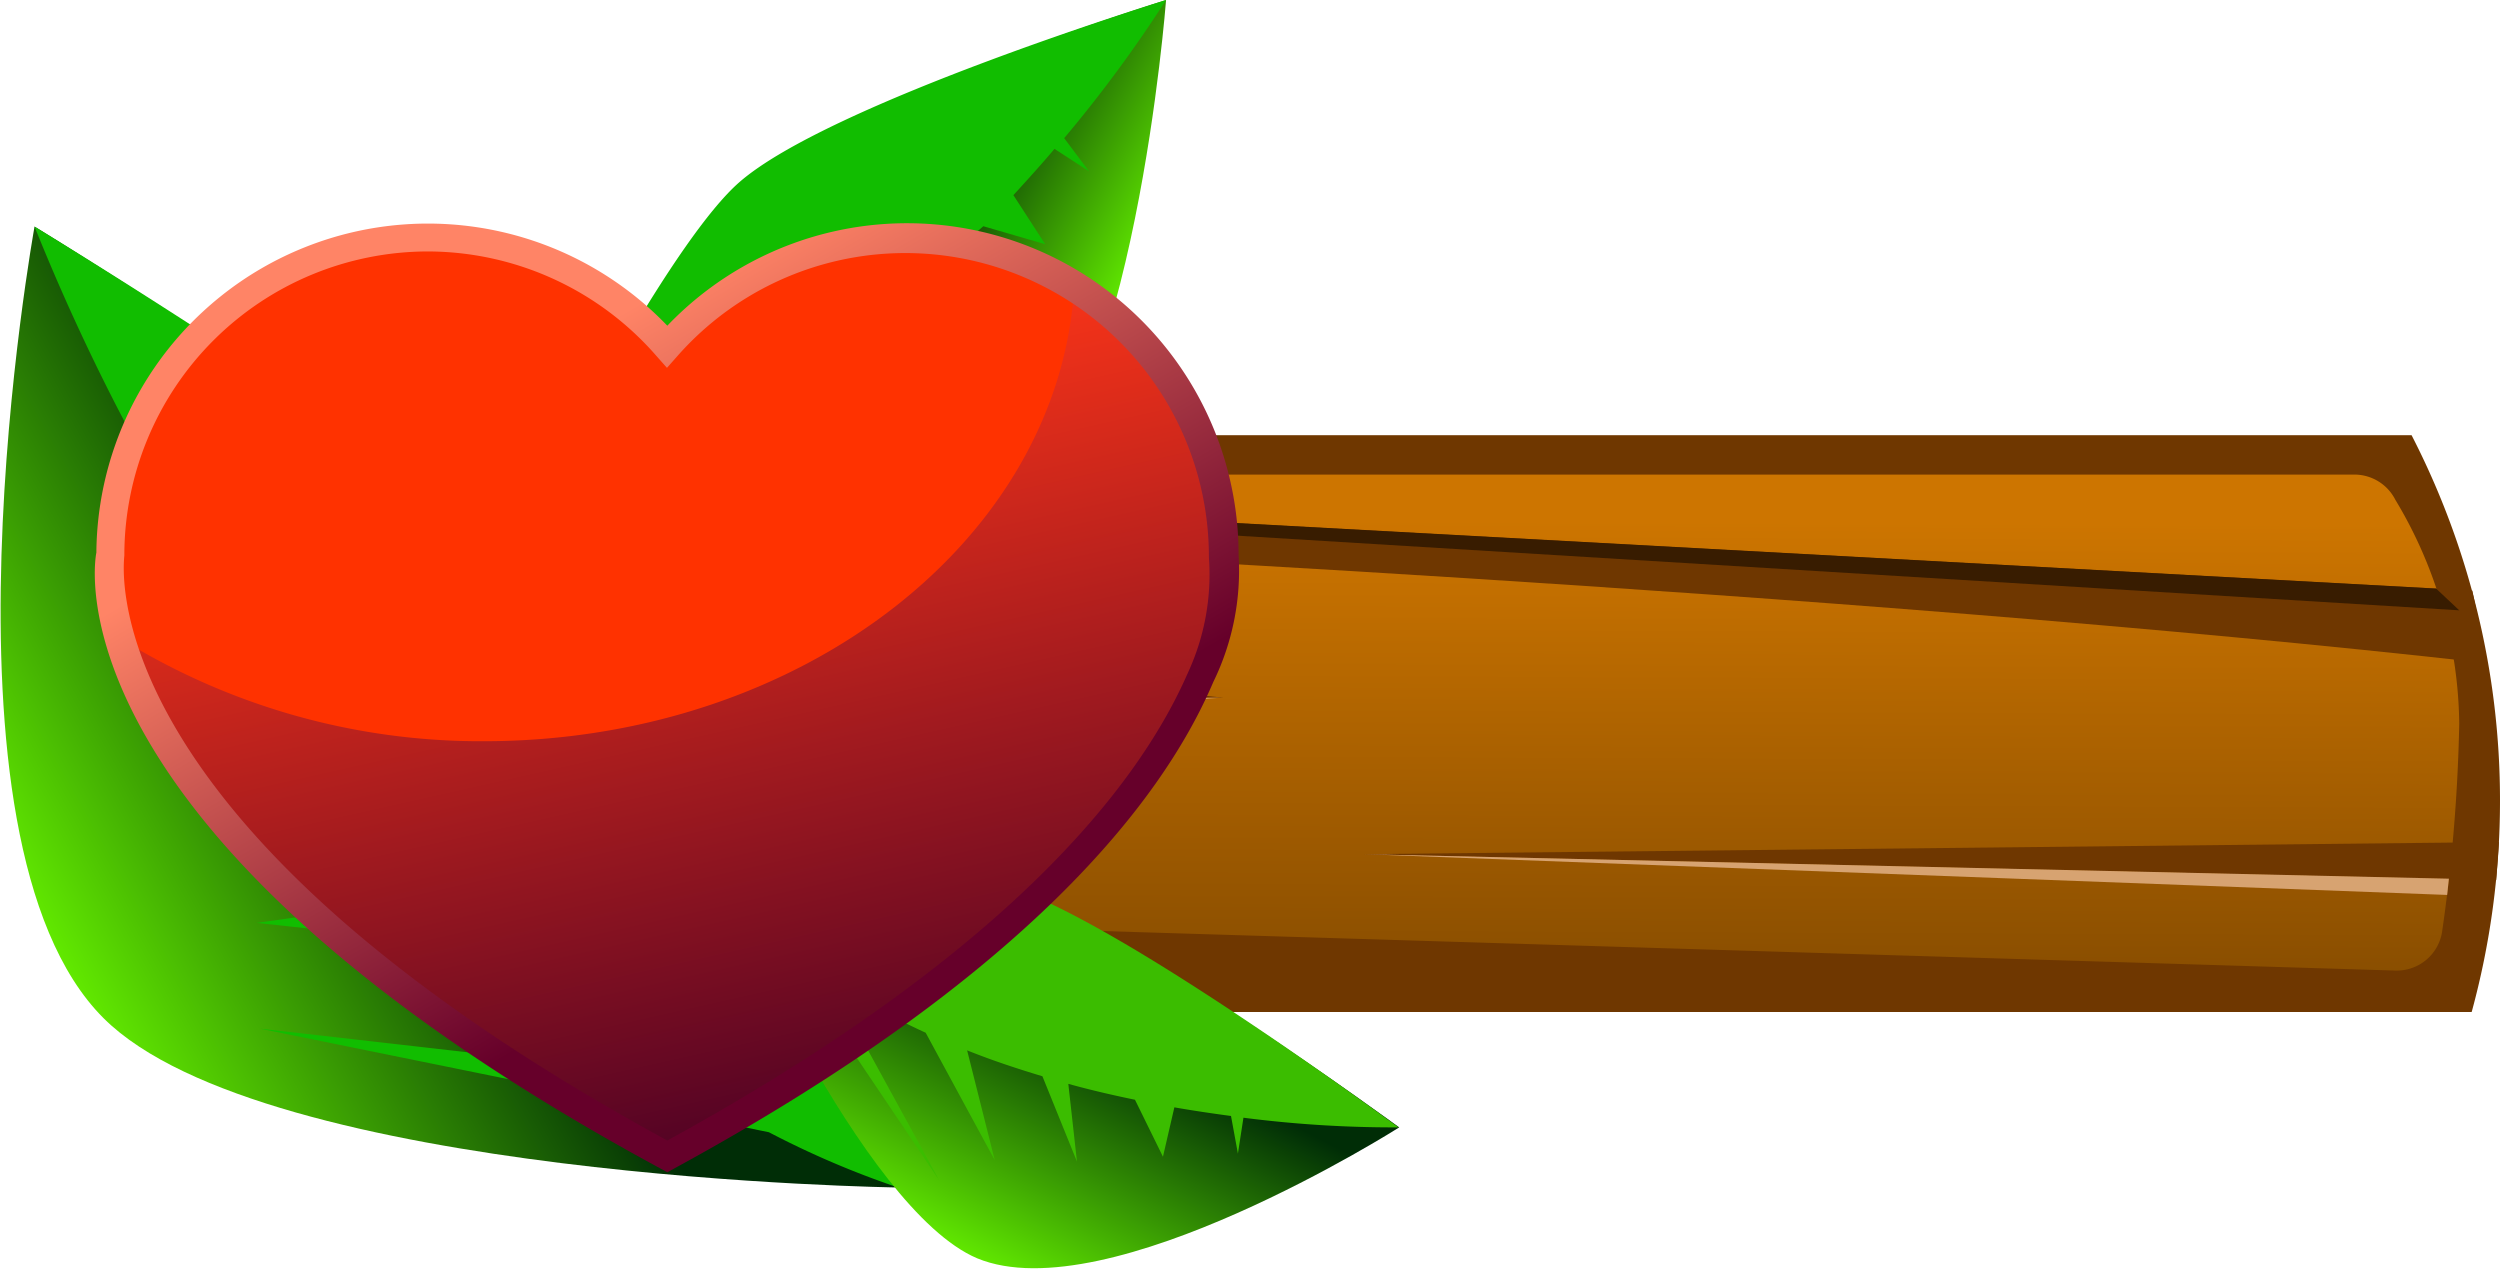 <svg xmlns="http://www.w3.org/2000/svg" xmlns:xlink="http://www.w3.org/1999/xlink" viewBox="0 0 72.38 36.73"><defs><style>.cls-1{fill:url(#Безымянный_градиент_74);}.cls-2{fill:#11bd00;}.cls-3{fill:url(#Безымянный_градиент_74-2);}.cls-4{fill:#6f3700;}.cls-5{fill:url(#Безымянный_градиент_8);}.cls-6{fill:#381c00;}.cls-7{fill:#d7a371;}.cls-8{fill:url(#Безымянный_градиент_74-3);}.cls-9{fill:#3bbd00;}.cls-10{fill:url(#Безымянный_градиент_267);}.cls-11{fill:#ff3200;}.cls-12{fill:url(#Безымянный_градиент_146);}</style><linearGradient id="Безымянный_градиент_74" x1="16.93" y1="29.1" x2="25.7" y2="19.05" gradientTransform="translate(-5.34 -5.53) rotate(19.5)" gradientUnits="userSpaceOnUse"><stop offset="0" stop-color="#66f200"/><stop offset="1" stop-color="#002d06"/></linearGradient><linearGradient id="Безымянный_градиент_74-2" x1="31.99" y1="10.21" x2="26.2" y2="7.08" gradientTransform="matrix(1, 0, 0, 1, 0, 0)" xlink:href="#Безымянный_градиент_74"/><linearGradient id="Безымянный_градиент_8" x1="49.36" y1="15.08" x2="49.3" y2="30.18" gradientUnits="userSpaceOnUse"><stop offset="0" stop-color="#cd7500"/><stop offset="1" stop-color="#7f4800"/></linearGradient><linearGradient id="Безымянный_градиент_74-3" x1="27" y1="36.29" x2="30.75" y2="29.08" gradientTransform="matrix(1, 0, 0, 1, 0, 0)" xlink:href="#Безымянный_градиент_74"/><linearGradient id="Безымянный_градиент_267" x1="17.94" y1="10.12" x2="23.25" y2="33.74" gradientUnits="userSpaceOnUse"><stop offset="0" stop-color="#ff3618"/><stop offset="1" stop-color="#4a0025"/></linearGradient><linearGradient id="Безымянный_градиент_146" x1="15.9" y1="10.29" x2="24.41" y2="24.92" gradientUnits="userSpaceOnUse"><stop offset="0" stop-color="#ff8466"/><stop offset="1" stop-color="#66002a"/></linearGradient></defs><title>Ресурс 2</title><g id="Слой_2" data-name="Слой 2"><g id="Слой_2-2" data-name="Слой 2"><path class="cls-1" d="M1,6.56S-2.22,24.28,3,29.48c4.66,4.65,23,4.9,23,4.9s-3.53-10.49-6.13-13.84C16.2,15.86,1,6.56,1,6.56Z"/><path class="cls-2" d="M4.5,13.85A61.42,61.42,0,0,1,1,6.56S16.7,16.07,20.34,20.76C22.94,24.1,26,34.38,26,34.38a26,26,0,0,1-3.74-1.6h0l-14.74-3,11.93,1.36h0a36,36,0,0,1-4.52-3.61l-7.5-.81,5.84-.83c-1-1-1.88-2.05-2.74-3.11l-4.78,0,3.92-1.13c-.74-1-1.44-1.93-2.09-2.89l-3.31-.22L6.39,17c-.56-.88-1.07-1.73-1.54-2.55l-1.95.4Z"/><path class="cls-3" d="M33.76,0s-.92,12.08-4.45,14.4C26.15,16.46,16.41,13,16.41,13s3.42-6.07,5.28-7.71C24.31,2.95,33.76,0,33.76,0Z"/><path class="cls-2" d="M30.81,4a38.32,38.32,0,0,0,2.95-4S24,3,21.4,5.28c-1.87,1.64-5,7.67-5,7.67a11.65,11.65,0,0,0,2.22-.28h0l8.26,1-6.52-1.51h0a17.28,17.28,0,0,0,2.93-1.43l4.1,1-3-1.71c.66-.46,1.3-.95,1.91-1.46l2.53,1L26.94,8c.54-.47,1-1,1.53-1.45l1.79.52-.92-1.42c.42-.46.82-.9,1.19-1.34l1,.65Z"/><path class="cls-4" d="M72.38,23.19A23.1,23.1,0,0,0,69.82,12.6H28.53a23.2,23.2,0,0,0-1.74,16.7H71.56A23.22,23.22,0,0,0,72.38,23.19Z"/><path class="cls-5" d="M71.2,20.95a12.82,12.82,0,0,0-1.85-6.48,1.33,1.33,0,0,0-1.18-.73H30.3a1.31,1.31,0,0,0-1.19.75,18.19,18.19,0,0,0-1.25,11.32,1.34,1.34,0,0,0,1.26,1.06L69.35,28.1A1.33,1.33,0,0,0,70.7,27,48.27,48.27,0,0,0,71.2,20.95Z"/><path class="cls-4" d="M27.58,14.7l44,2.4L72,19.2c-18.89-2.13-44.89-3.32-44.89-3.32Z"/><polygon class="cls-6" points="28.98 14.77 70.53 17.04 71.2 17.67 28.47 15.06 28.98 14.77"/><polygon class="cls-4" points="26.31 19.2 35.41 20.2 26.16 20.2 26.31 19.2"/><polygon class="cls-4" points="72.35 24.38 39.48 24.73 72.27 25.48 72.35 24.38"/><polygon class="cls-7" points="35.35 20.2 27.55 20.2 27.51 20.74 35.35 20.2"/><polygon class="cls-7" points="39.48 24.73 70.9 25.44 70.85 25.91 39.48 24.73"/><path class="cls-8" d="M40.51,32.64S32.07,38,28.29,36.43C24.92,35,20.92,25.66,20.92,25.66s6.14-.4,8.41.23C32.51,26.77,40.51,32.64,40.51,32.64Z"/><path class="cls-9" d="M36,32.36a34.15,34.15,0,0,0,4.49.28s-8.21-6.08-11.39-7c-2.27-.63-8.19,0-8.19,0a14.49,14.49,0,0,0,1.61,1.59h0l4.67,6.94L24,28.34h0A20,20,0,0,0,26.8,29.9l2,3.69L28,30.41c.72.29,1.45.53,2.18.75l1,2.47-.25-2.25c.65.18,1.3.33,1.93.46l.81,1.65L34,32.06c.57.1,1.12.18,1.64.25l.2,1.09Z"/><path class="cls-10" d="M34.74,19.61a7,7,0,0,0,.7-3.51,9.19,9.19,0,0,0-16.13-6,9.19,9.19,0,0,0-16.13,6S1.68,24,19.31,33.5C29.44,28,33.24,23,34.65,19.83Z"/><path class="cls-11" d="M19.31,9.86a9.19,9.19,0,0,0-16.13,6,6,6,0,0,0,.34,2.65A19.79,19.79,0,0,0,14,21.46c9.27,0,16.8-5.94,17.11-13.35A9.16,9.16,0,0,0,19.31,9.86Z"/><path class="cls-12" d="M19.32,33.94l-.2-.11C1.43,24.26,2.72,16.33,2.79,16A9.6,9.6,0,0,1,19.32,9.43a9.6,9.6,0,0,1,16.54,6.64h0a7.35,7.35,0,0,1-.73,3.67l-.07.16c-1.46,3.31-5.31,8.36-15.54,13.93ZM12.39,7.28A8.8,8.8,0,0,0,3.6,16.08c0,.15-1.16,7.74,15.72,16.94,9.88-5.42,13.59-10.26,15-13.38l.09-.2A6.78,6.78,0,0,0,35,16.14,8.79,8.79,0,0,0,19.62,10.3l-.31.35L19,10.3A8.79,8.79,0,0,0,12.39,7.28Z"/></g></g></svg>
